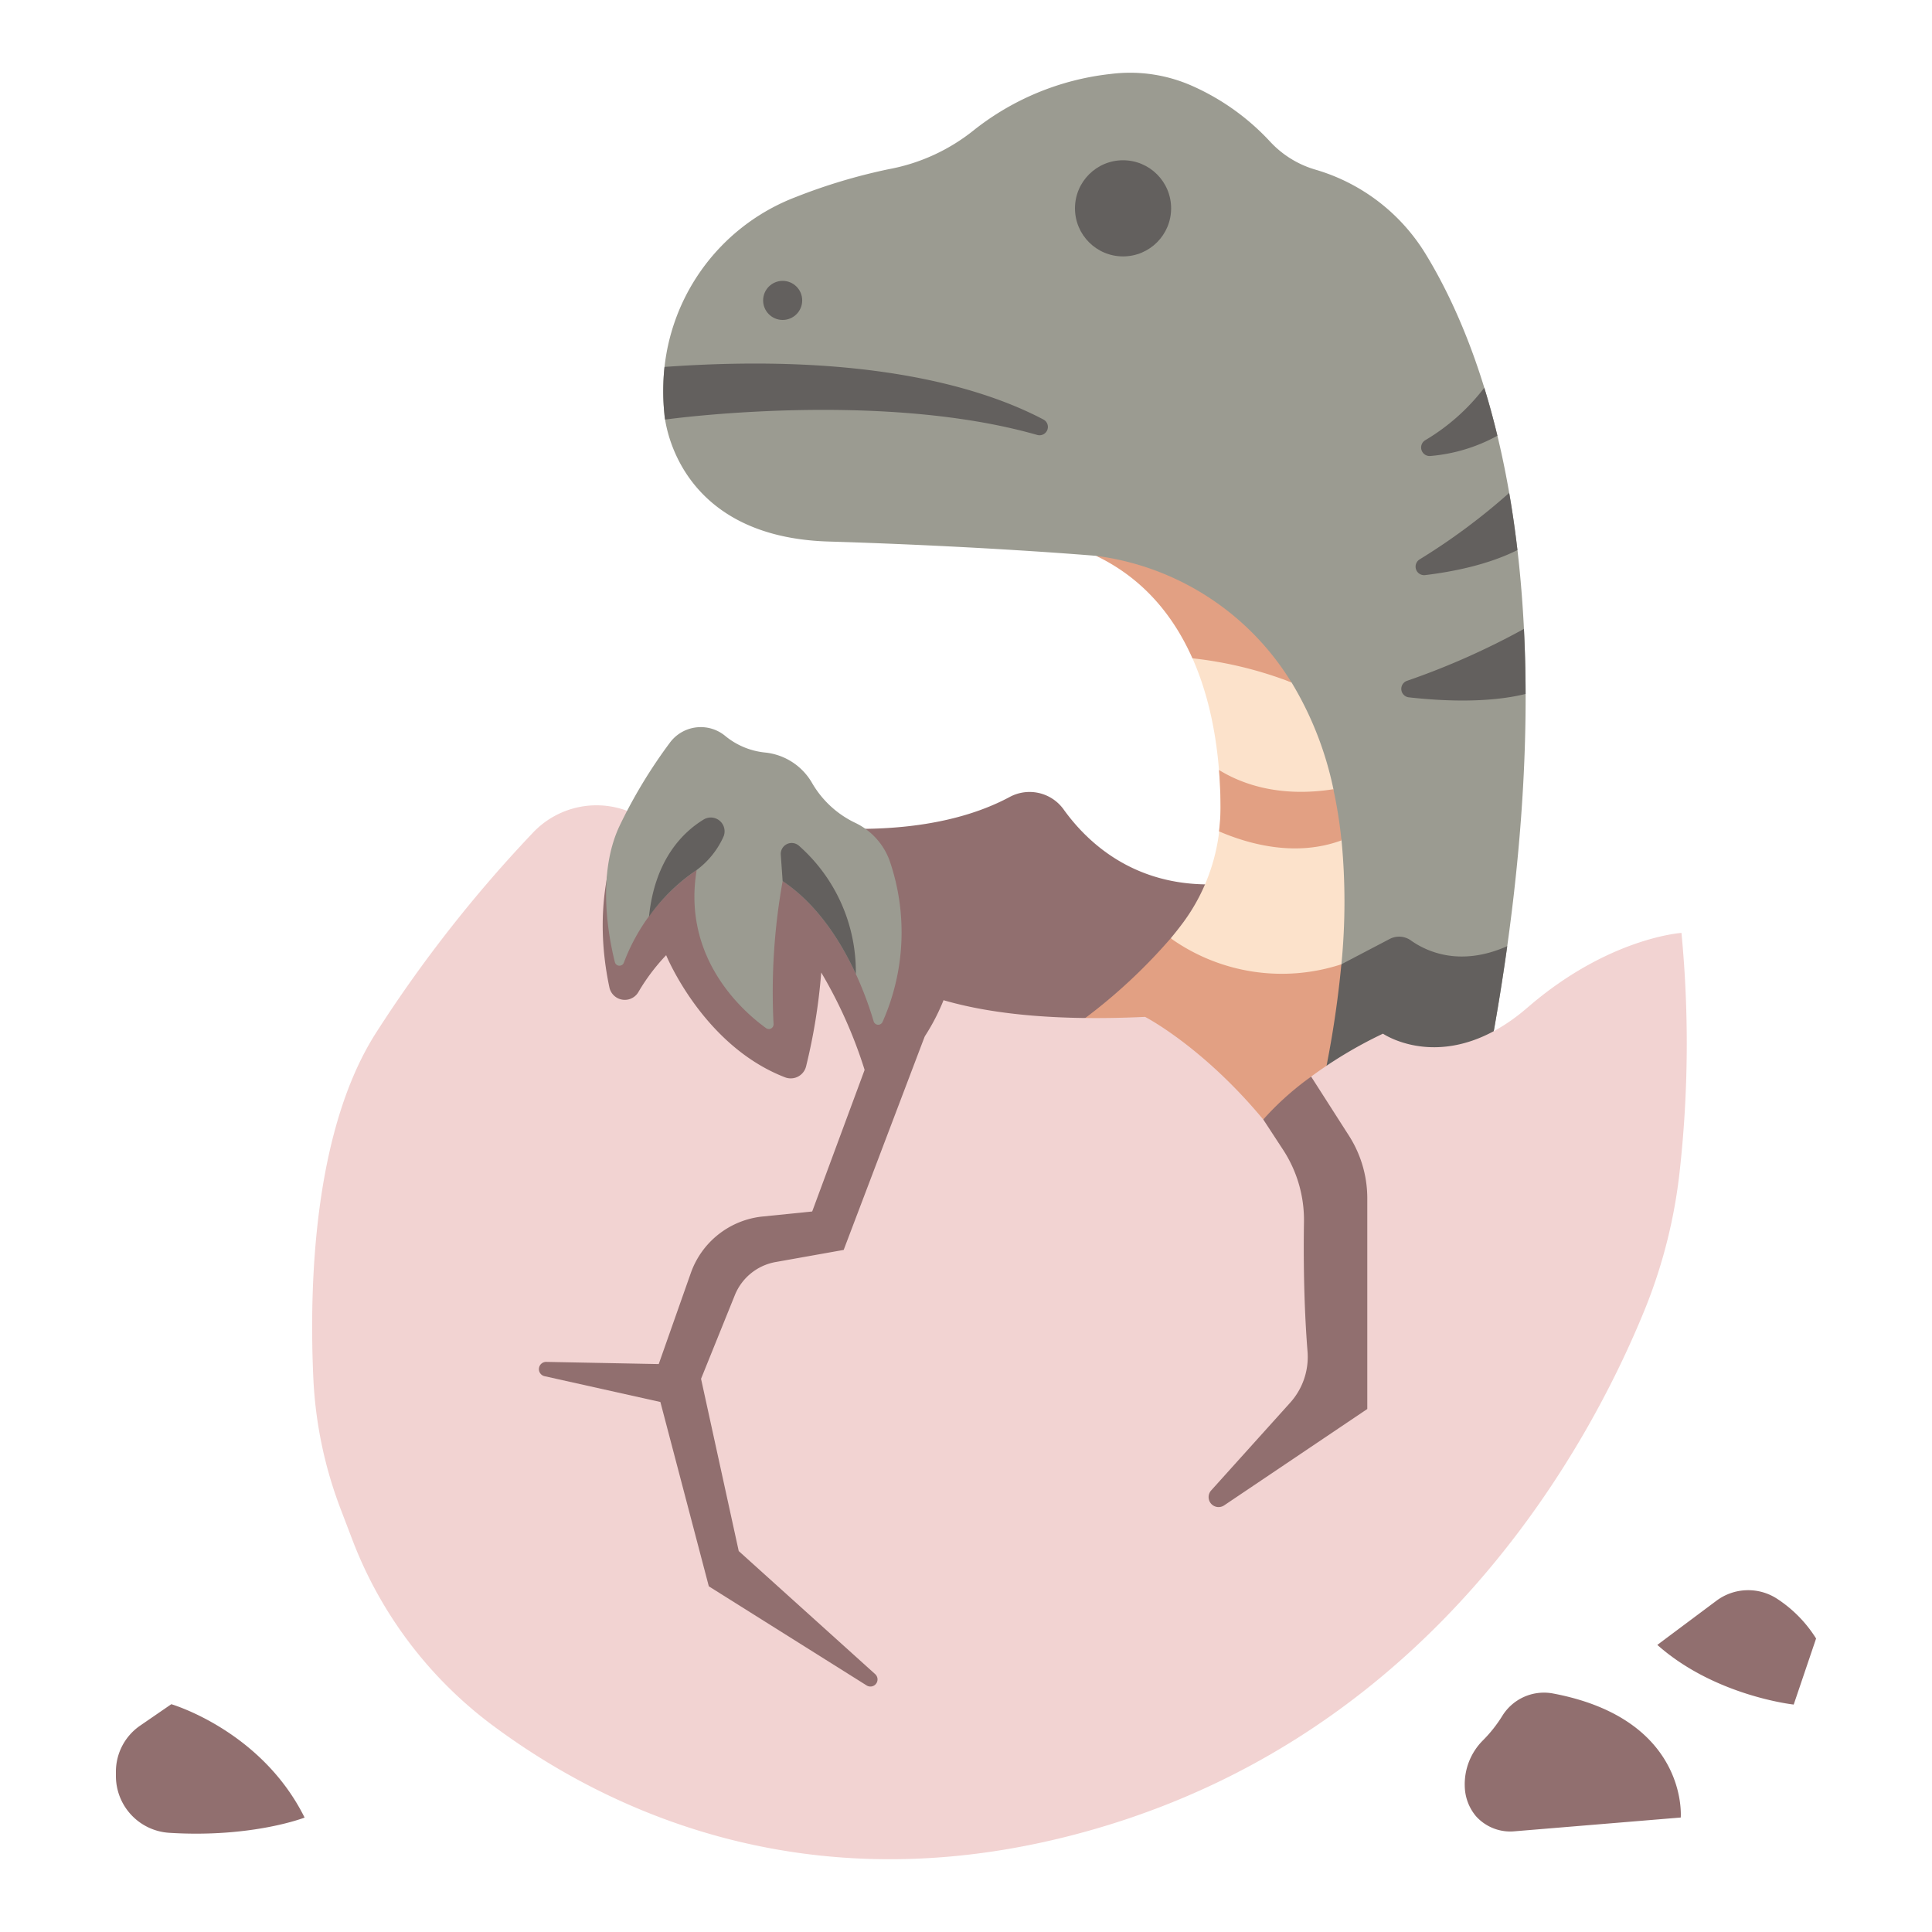 <svg id="flat" height="512" viewBox="0 0 340 340" width="512" xmlns="http://www.w3.org/2000/svg"><path d="m132.666 144.031s26.645 6.03 44.975-3.75a7.379 7.379 0 0 1 9.527 2.147c4.758 6.643 14.783 15.789 32.741 12.53l-21.087 42.736-62.445-7.254z" fill="#916f6f"/><path d="m192.893 97.819s-19.622-1.682-47.093-2.519-28.874-22.43-28.874-22.43a39.4 39.4 0 0 1 -.181-5.4 36.23 36.23 0 0 1 23.262-32.78 100.321 100.321 0 0 1 16.412-4.92 33.648 33.648 0 0 0 14.9-6.813 46.961 46.961 0 0 1 24.2-9.947 26.951 26.951 0 0 1 14.327 2.126 41.7 41.7 0 0 1 13.682 9.8 17.58 17.58 0 0 0 8.042 4.941 33.82 33.82 0 0 1 19.23 14.68c11.172 18.183 26.5 59.815 11.335 141l-40.368 19.343-2.523-67.839s3.084-29.711-26.351-39.242z" fill="#9b9b91"/><path d="m220.954 183.051.813 21.852 40.367-19.343q1.851-9.916 3.113-19.051c-8.361 3.713-14.259.906-16.942-1a3.567 3.567 0 0 0 -3.728-.274l-13.985 7.325s-3.812 4.5-9.638 10.491z" fill="#63605e"/><path d="m227.284 120.087a59.671 59.671 0 0 1 7.375 18.8 14.223 14.223 0 0 0 1.427 9 113.236 113.236 0 0 1 -.019 21.81l-16.978 12.705-13.061-17.279c.786-.944 1.552-1.916 2.289-2.913a33.656 33.656 0 0 0 6.473-19.981c0-7.186-.892-17.275-4.94-26.386 4.299-1.267 10.677 1.157 17.434 4.244z" fill="#fce2cb"/><path d="m208.311 208.267 23.548-13.456a180.065 180.065 0 0 0 4.2-25.111 33.725 33.725 0 0 1 -30.033-4.575 96.543 96.543 0 0 1 -22.381 19.034z" fill="#e2a083"/><path d="m111.771 143.3 6.843 3.365 25.579 8.4 9.583 22.464 12.271-1.511c7.045 2.052 17.958 3.757 35.469 2.936 0 0 10.124 5.2 20.794 18.058l8.423-7.546a77.063 77.063 0 0 1 12.645-7.557s11.218 7.716 25.445-4.6 27.087-13.133 27.087-13.133a203.579 203.579 0 0 1 -.281 41.648 91.182 91.182 0 0 1 -6.159 24.59c-9.689 23.815-36.611 73.884-96.436 91.359-49.831 14.555-86.373-3.149-106.74-18.434a73.238 73.238 0 0 1 -24.342-32.522l-2.016-5.281a73.938 73.938 0 0 1 -4.794-22.992c-.738-16.127-.031-43.306 10.939-60.639a236.144 236.144 0 0 1 27.719-35.377 15.4 15.4 0 0 1 17.971-3.228z" fill="#f2d3d2"/><path d="m155.824 171.563-9.029-18.6-28.181-6.293-6.843-3.365c-.335-.165-.675-.312-1.017-.45-3.267 6.38-6.487 16.874-3.507 30.927a2.771 2.771 0 0 0 5.058.872 35.123 35.123 0 0 1 4.927-6.557s6.49 15.914 20.9 21.486a2.784 2.784 0 0 0 3.732-1.947 102.657 102.657 0 0 0 2.659-16.49 81.575 81.575 0 0 1 7.636 17.143 2.771 2.771 0 0 0 4.539 1.249 37.126 37.126 0 0 0 9.35-13.519c-7.419-2.093-10.224-4.456-10.224-4.456z" fill="#916f6f"/><path d="m127.716 129.584a13.072 13.072 0 0 0 6.971 2.852 10.813 10.813 0 0 1 8.237 5.378 17.433 17.433 0 0 0 7.6 7 11.838 11.838 0 0 1 6.1 6.842 38.791 38.791 0 0 1 -1.31 28.186.836.836 0 0 1 -1.564-.094c-1.51-5.128-6.163-18.122-16.017-24.691a110.177 110.177 0 0 0 -1.6 25.14.829.829 0 0 1 -1.31.74c-4.012-2.889-14.816-12.256-12.22-27.832a34.517 34.517 0 0 0 -12.812 16.3.83.83 0 0 1 -1.584-.084c-1.2-4.8-3.1-15.382.73-23.778a88.51 88.51 0 0 1 8.9-14.773 6.759 6.759 0 0 1 9.879-1.186z" fill="#9b9b91"/><circle cx="197.638" cy="36.663" fill="#63605e" r="8.46"/><path d="m20.4 312.569v-.789a9.822 9.822 0 0 1 4.258-8.094l5.49-3.775s15.841 4.608 23.457 19.954c0 0-9.195 3.594-23.8 2.681a10.011 10.011 0 0 1 -9.405-9.977z" fill="#916f6f"/><path d="m264.345 302.023a23.9 23.9 0 0 1 -3.345 4.223 10.924 10.924 0 0 0 -3.223 8.2 8.442 8.442 0 0 0 1.98 5.187 8.107 8.107 0 0 0 6.832 2.639l29.193-2.419s1.433-17.348-22.535-21.84a8.625 8.625 0 0 0 -8.902 4.01z" fill="#916f6f"/><path d="m291.661 289.474 10.42-7.783a9.327 9.327 0 0 1 10.765-.263 22.72 22.72 0 0 1 6.756 6.921l-3.938 11.626s-13.877-1.5-24.003-10.501z" fill="#916f6f"/><g fill="#63605e"><path d="m183.613 73.821c-10.245-5.4-30.475-11.84-66.668-9.248-.1.959-.174 1.926-.2 2.9a39.4 39.4 0 0 0 .181 5.4s.023.353.12.966c0 0 37.575-5.265 65.475 2.7a1.471 1.471 0 0 0 1.092-2.718z"/><path d="m261.208 68.238a36.474 36.474 0 0 1 -10.392 9.233 1.5 1.5 0 0 0 .943 2.773 29.626 29.626 0 0 0 11.757-3.561q-1.08-4.483-2.308-8.445z"/><path d="m265.591 86.743a111.082 111.082 0 0 1 -15.74 11.688 1.5 1.5 0 0 0 .95 2.777c4.805-.578 11.044-1.8 16.242-4.405q-.616-5.284-1.452-10.06z"/><path d="m268.185 110.678a131.828 131.828 0 0 1 -20.535 9.122 1.5 1.5 0 0 0 .278 2.919c5.757.647 13.891 1.046 20.551-.594q-.015-5.961-.294-11.447z"/></g><path d="m234.649 138.89c-9.64 1.518-16.259-1-20.124-3.383.195 2.416.267 4.688.265 6.726a34.741 34.741 0 0 1 -.267 4.071c5.435 2.342 13.591 4.517 21.556 1.588a81.336 81.336 0 0 0 -1.43-9.002z" fill="#e2a083"/><path d="m229.477 215.024c-.09 5.714-.053 14.309.627 22.832a12.028 12.028 0 0 1 -3.059 9l-13.9 15.436a1.755 1.755 0 0 0 2.284 2.63l25.191-16.961v-37.069a20.465 20.465 0 0 0 -3.229-11.033l-6.652-10.393a51.3 51.3 0 0 0 -8.426 7.542l3.481 5.324a22.559 22.559 0 0 1 3.683 12.692z" fill="#916f6f"/><path d="m130.005 272.962-6.632-30.317 5.948-14.723a9.551 9.551 0 0 1 7.18-5.825l11.973-2.132 14.257-37.558-10.573 5.877-9.225 24.916-8.712.884a15.024 15.024 0 0 0 -12.651 9.952l-5.645 16.018-19.785-.384a1.274 1.274 0 0 0 -.3 2.518l20.376 4.54 8.525 32.438 27.785 17.452a1.252 1.252 0 0 0 1.5-1.99z" fill="#916f6f"/><circle cx="137.736" cy="52.866" fill="#63605e" r="3.439"/><path d="m192.894 97.819c8.447 4.051 13.708 10.728 16.951 18.03a69.033 69.033 0 0 1 17.427 4.246 47.476 47.476 0 0 0 -34.378-22.276z" fill="#e2a083"/><path d="m114.214 161.305a32.475 32.475 0 0 1 8.392-8.2 14.9 14.9 0 0 0 4.73-5.9 2.424 2.424 0 0 0 -3.5-2.986c-3.683 2.245-8.595 7.074-9.622 17.086z" fill="#63605e"/><path d="m150.612 171.4a29.583 29.583 0 0 0 -10.012-22.564 1.925 1.925 0 0 0 -3.195 1.578l.326 4.647c6.158 4.102 10.282 10.708 12.881 16.339z" fill="#63605e"/></svg>
